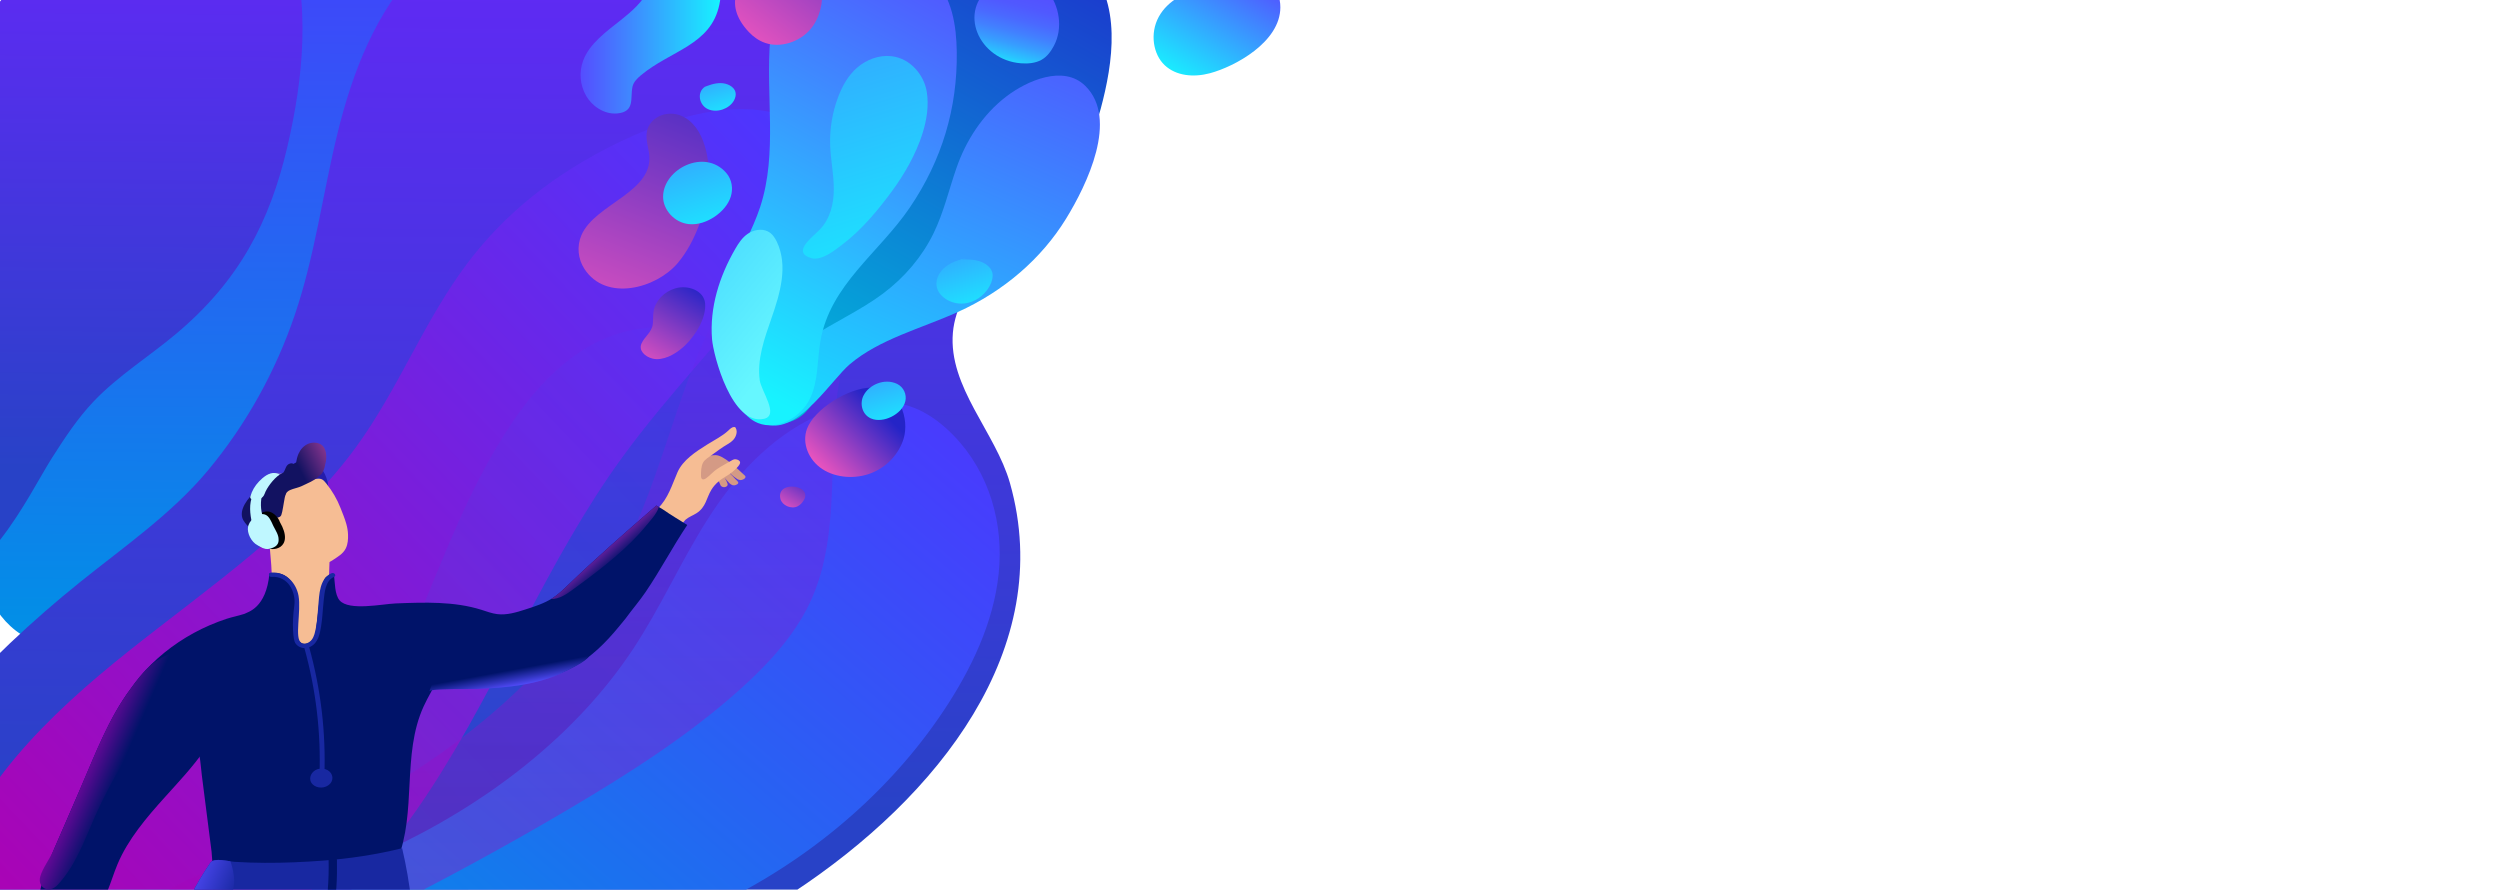<?xml version="1.0" encoding="UTF-8" standalone="no"?>
<!-- Generator: Adobe Illustrator 27.5.0, SVG Export Plug-In . SVG Version: 6.00 Build 0)  -->

<svg
   version="1.1"
   x="0px"
   y="0px"
   viewBox="0 0 1200 427"
   xml:space="preserve"
   id="svg395"
   sodipodi:docname="no-worries.svg"
   inkscape:version="1.1.2 (0a00cf5339, 2022-02-04)"
   width="1200"
   height="427"
   xmlns:inkscape="http://www.inkscape.org/namespaces/inkscape"
   xmlns:sodipodi="http://sodipodi.sourceforge.net/DTD/sodipodi-0.dtd"
   xmlns:xlink="http://www.w3.org/1999/xlink"
   xmlns="http://www.w3.org/2000/svg"
   xmlns:svg="http://www.w3.org/2000/svg"><defs
   id="defs399">
	
	
</defs><sodipodi:namedview
   id="namedview397"
   pagecolor="#ffffff"
   bordercolor="#666666"
   borderopacity="1.0"
   inkscape:pageshadow="2"
   inkscape:pageopacity="0.0"
   inkscape:pagecheckerboard="0"
   showgrid="false"
   inkscape:zoom="0.78906277"
   inkscape:cx="367.52463"
   inkscape:cy="347.24741"
   inkscape:window-width="1920"
   inkscape:window-height="1008"
   inkscape:window-x="0"
   inkscape:window-y="0"
   inkscape:window-maximized="1"
   inkscape:current-layer="g312"
   viewbox-width="1200" />

<g
   id="g312"
   transform="matrix(-1,0,0,0.88,1202.892,-12.584)">
		<defs
   id="defs6">
			<rect
   id="SVGID_1_"
   width="750"
   height="500"
   x="0"
   y="0" />
		</defs>
		
		
			<linearGradient
   id="SVGID_00000010294863955397978860000015332659117126227856_"
   gradientUnits="userSpaceOnUse"
   x1="92.9"
   y1="-112.564"
   x2="89.024"
   y2="340.86"
   gradientTransform="matrix(-1,0,0,1,1175.219,29.161)">
			<stop
   offset="0"
   style="stop-color:#4D36FF"
   id="stop11" />
			<stop
   offset="0.996"
   style="stop-color:#0091E6"
   id="stop13" />
		</linearGradient>
		
			<path
   style="fill:url(#SVGID_00000010294863955397978860000015332659117126227856_)"
   d="m 1004.703,63.153 c 8.506,29.344 12.982,59.692 18.916,89.671 6.553,33.106 15.264,66.372 31.01,96.417 16.239,30.984 41.946,57.402 65.314,83.12 10.26,11.291 21.432,22.201 35.171,28.835 7.665,3.702 16.311,6.006 24.707,4.599 19.076,-3.196 30.142,-23.892 32.944,-43.029 4.913,-33.561 -6.418,-67.041 -13.794,-100.147 -9.908,-44.472 -12.91,-90.755 -29.039,-133.366 -21.893,-57.837 -67.607,-105.397 -122.605,-133.674 -16.749,-8.611 -35.111,-15.675 -53.9,-14.39 -12.353,0.845 -24.911,6.01 -33.571,14.997 -15.327,15.907 5.759,28.305 15.044,41.569 13.372,19.102 22.524,40.903 29.148,63.171 0.221,0.742 0.439,1.484 0.655,2.227 z"
   clip-path="none"
   id="path16" />
			
		
		
			<linearGradient
   id="SVGID_00000070840924981523833580000015495217856018314390_"
   gradientUnits="userSpaceOnUse"
   x1="13.171"
   y1="-105.599"
   x2="9.623"
   y2="309.554"
   gradientTransform="matrix(-1,0,0,1,1175.219,29.161)">
			<stop
   offset="0"
   style="stop-color:#6D24FF"
   id="stop18" />
			<stop
   offset="0.835"
   style="stop-color:#2842C7"
   id="stop20" />
			<stop
   offset="1"
   style="stop-color:#2842C7"
   id="stop22" />
		</linearGradient>
		
			<path
   style="fill:url(#SVGID_00000070840924981523833580000015495217856018314390_)"
   d="m 1057.79,37.194 c 0.56,19.234 3.329,38.456 7.205,57.331 8.393,40.879 23.217,73.086 53.338,101.831 13.039,12.444 27.966,22.99 39.536,36.812 7.831,9.356 13.944,20.004 19.926,30.638 11.452,20.36 33.675,76.052 65.479,71.185 15.556,-2.382 24.015,-28.006 25.878,-40.729 4.914,-33.561 -6.418,-67.04 -13.794,-100.147 -9.908,-44.472 -12.91,-90.755 -29.039,-133.366 -9.671,-25.549 -24.082,-49.196 -41.8,-69.954 -25.722,-30.134 -66.59,-64.878 -105.553,-31.419 -13.117,11.264 -18.01,29.357 -19.954,46.538 -1.177,10.393 -1.525,20.838 -1.222,31.28 z"
   clip-path="none"
   id="path25" />
		
			<linearGradient
   id="SVGID_00000028311988579445966540000017225970341441154229_"
   gradientUnits="userSpaceOnUse"
   x1="202.719"
   y1="-141.276"
   x2="196.897"
   y2="539.92"
   gradientTransform="matrix(-1,0,0,1,1175.219,29.161)">
			<stop
   offset="0"
   style="stop-color:#6D24FF"
   id="stop27" />
			<stop
   offset="0.835"
   style="stop-color:#2842C7"
   id="stop29" />
			<stop
   offset="1"
   style="stop-color:#2842C7"
   id="stop31" />
		</linearGradient>
		
			<path
   style="fill:url(#SVGID_00000028311988579445966540000017225970341441154229_)"
   d="m 1142.731,560.179 c 25.029,0.977 51.36,3.414 76.348,1.922 20.718,-1.237 29.258,-17.844 30.799,-36.867 3.15,-38.894 3.849,-90.96 -21.214,-123.84 -18.952,-24.863 -41.118,-48.49 -64.183,-69.568 -21.375,-19.533 -44.119,-37.375 -61.372,-60.898 -18.695,-25.49 -32.619,-54.484 -41.678,-84.742 -9.698,-32.392 -13.431,-66.23 -20.563,-99.281 -7.132,-33.052 -18.186,-66.279 -40.069,-92.055 -18.837,-22.188 -44.59,-37.491 -71.304,-49.044 -32.166,-13.911 -67.082,-23.023 -102.057,-20.803 -34.975,2.22 -70.045,16.749 -92.43,43.713 -25.1,30.235 -39.504,74.05 -33.398,113.149 4.193,26.853 16.276,51.785 29.273,75.656 6.579,12.084 13.591,24.525 14.62,38.246 2.227,29.696 -20.509,54.312 -27.416,82.127 -22.414,90.253 34.809,171.276 103.751,222.947 18.767,14.065 39.006,26.89 61.344,34.449 22.938,7.761 48.136,8.545 72.029,11.366 62.261,7.349 124.889,11.079 187.52,13.523 z"
   clip-path="none"
   id="path34" />
		
			<linearGradient
   id="SVGID_00000023282041338125109870000003519134809145235886_"
   gradientUnits="userSpaceOnUse"
   x1="395.407"
   y1="106.88"
   x2="-64.433"
   y2="492.589"
   gradientTransform="matrix(-1,0,0,1,1175.219,29.161)">
			<stop
   offset="0"
   style="stop-color:#4D36FF"
   id="stop36" />
			<stop
   offset="0.996"
   style="stop-color:#B000B0"
   id="stop38" />
		</linearGradient>
		
			<path
   style="fill:url(#SVGID_00000023282041338125109870000003519134809145235886_)"
   d="m 978.12,157.252 c 21.172,31.72 33.264,68.736 53.837,100.848 28.13,43.909 70.474,76.335 109.146,111.318 38.672,34.983 75.769,75.865 87.5,126.675 4.333,18.768 4.585,39.883 -6.324,55.758 -15.641,22.761 -48.204,26.526 -75.24,20.889 -66.488,-13.864 -116.966,-68.902 -150.742,-127.826 -33.776,-58.924 -55.688,-124.296 -92.309,-181.496 -21.884,-34.181 -48.717,-64.949 -71.148,-98.774 -14.32,-21.595 -42.454,-77.593 -1.398,-88.836 32.954,-9.024 76.245,14.583 101.498,33.604 17.599,13.256 32.948,29.513 45.18,47.84 z"
   clip-path="none"
   id="path41" />
		
			<linearGradient
   id="SVGID_00000173867231411651078230000011767005198008446137_"
   gradientUnits="userSpaceOnUse"
   x1="355.054"
   y1="216.806"
   x2="10.668"
   y2="505.673"
   gradientTransform="matrix(-1,0,0,1,1175.219,29.161)">
			<stop
   offset="0"
   style="stop-color:#4D36FF"
   id="stop43" />
			<stop
   offset="0.996"
   style="stop-color:#0087B0"
   id="stop45" />
		</linearGradient>
		
			<path
   style="opacity:0.15;fill:url(#SVGID_00000173867231411651078230000011767005198008446137_)"
   d="m 1034.036,423.408 c -32.603,-56.899 -44.162,-124.106 -77.974,-180.296 -14.561,-24.198 -36.201,-47.692 -64.343,-50.051 -30.92,-2.592 -59.112,23 -67.85,52.772 -8.738,29.772 -1.783,62.024 9.835,90.795 23.878,59.132 67.141,109.461 119.142,146.376 47.958,34.044 103.094,57.013 159.953,71.341 9.634,2.428 28.984,10.081 38.22,3.377 7.086,-5.143 4.802,-15.479 0.315,-21.604 -6.607,-9.017 -20.486,-13.633 -29.689,-19.708 -11.148,-7.36 -21.764,-15.525 -31.744,-24.405 -22.125,-19.685 -41.137,-42.894 -55.865,-68.597 z"
   clip-path="none"
   id="path48" />
		
			<linearGradient
   id="SVGID_00000101078690004331963090000006809539070727079320_"
   gradientUnits="userSpaceOnUse"
   x1="467.629"
   y1="219.45"
   x2="129.317"
   y2="569.039"
   gradientTransform="matrix(-1,0,0,1,1175.219,29.161)">
			<stop
   offset="0"
   style="stop-color:#4D36FF"
   id="stop50" />
			<stop
   offset="0.996"
   style="stop-color:#0091E6"
   id="stop52" />
		</linearGradient>
		
			<path
   style="fill:url(#SVGID_00000101078690004331963090000006809539070727079320_)"
   d="m 1055.673,501.42 c -10.891,-9.797 -24.491,-15.919 -37.469,-22.715 -48.739,-25.524 -91.819,-63.173 -119.408,-110.774 -13.144,-22.678 -22.657,-47.29 -35.44,-70.173 -12.783,-22.883 -29.582,-44.61 -52.82,-56.736 -14.385,-7.507 -32.07,-10.873 -46.815,-4.097 -5.766,2.649 -10.791,6.71 -15.215,11.259 -18.707,19.241 -26.708,47.236 -25.329,74.037 1.379,26.801 11.361,52.545 24.561,75.91 24.969,44.197 62.003,81.5 106.018,106.787 22.345,12.837 46.334,22.583 70.644,31.133 35.246,12.395 76.832,28.825 114.453,30.905 13.328,0.737 25.655,-7.837 31.229,-20.07 7.36,-16.151 -2.307,-34.58 -14.409,-45.466 z"
   clip-path="none"
   id="path55" />
		
			<linearGradient
   id="SVGID_00000015319432393976490740000014948355475330342326_"
   gradientUnits="userSpaceOnUse"
   x1="222.339"
   y1="65.598"
   x2="218.44"
   y2="521.767"
   gradientTransform="matrix(-1,0,0,1,1175.219,29.161)">
			<stop
   offset="0"
   style="stop-color:#4D36FF"
   id="stop57" />
			<stop
   offset="0.996"
   style="stop-color:#B000B0"
   id="stop59" />
		</linearGradient>
		
			<path
   style="opacity:0.36;fill:url(#SVGID_00000015319432393976490740000014948355475330342326_)"
   d="m 802.185,241.821 c 2.221,34.505 -1.165,70.558 12.441,102.345 7.439,17.381 19.576,32.357 32.791,45.878 24.642,25.211 53.364,46.052 82.641,65.691 30.24,20.285 61.244,39.432 92.922,57.388 28.062,15.906 57.764,31.204 89.954,33.273 11.492,0.739 25.904,-2.456 28.616,-13.647 1.014,-4.184 0.022,-8.621 -1.658,-12.584 -8.107,-19.119 -29.706,-27.866 -48.832,-35.956 -80.518,-34.06 -154.256,-92.379 -188.924,-172.637 -20.246,-46.871 -26.66,-99.531 -52.533,-143.546 -11.59,-19.717 -45.855,-60.342 -73.427,-44.374 -22.249,12.885 6.622,49.7 13.223,63.577 8.066,16.957 11.586,35.962 12.786,54.592 z"
   clip-path="none"
   id="path62" />
		<g
   clip-path="none"
   id="g150"
   transform="matrix(-1,0,0,1,1175.219,29.161)">
			<g
   id="g68">
				<path
   style="fill:#d49a85"
   d="m 310.365,234.253 c -1.317,0.442 -3.631,1.929 -4.529,2.085 -5.236,0.91 -5.571,4.996 -4.148,9.671 0.469,1.542 1.341,3.016 2.686,3.904 1.345,0.888 3.209,1.08 4.566,0.21 1.169,-0.749 1.776,-2.099 2.614,-3.206 2.679,-3.539 5.613,-0.455 6.539,2.663 0.635,2.14 4.063,1.446 3.421,-0.717 -0.339,-1.142 -0.804,-2.145 -1.367,-3.045 1.462,1.541 2.948,4.916 5.343,3.868 2.357,-1.032 0.74,-2.045 -0.287,-3.351 -0.841,-1.068 -1.725,-2.096 -2.672,-3.075 -1.653,-1.709 -3.603,-3.884 -2.385,-2.775 1.632,1.486 2.902,3.328 4.584,4.774 0.773,0.664 1.85,1.656 2.927,1.751 0.913,0.08 2.783,-0.853 2.467,-2.026 -0.033,-0.122 -0.1,-0.228 -0.181,-0.327 -0.052,-0.064 -0.109,-0.124 -0.165,-0.183 -3.558,-3.731 -10.195,-11.177 -14.074,-11.089 -1.495,0.034 -3.821,0.358 -5.339,0.868 z"
   id="path64" />
				<path
   style="fill:#f6bd94"
   d="m 325.91,235.748 c -0.435,-0.119 -0.879,-0.141 -1.227,-0.042 -0.495,0.14 -0.93,0.432 -1.355,0.72 -2.233,1.51 -4.645,2.907 -6.783,4.524 -1.934,1.462 -3.378,3.511 -5.263,5.04 -1.441,1.169 -2.441,0.739 -2.474,-1.151 -0.039,-2.261 0.011,-5.384 1.036,-7.457 0.833,-1.684 2.981,-3.076 4.414,-4.276 2.367,-1.981 4.741,-3.967 7.315,-5.67 2.033,-1.345 3.453,-2.735 4.12,-5.15 0.346,-1.251 0.353,-2.647 -0.259,-3.792 -0.074,-0.139 -0.163,-0.28 -0.301,-0.357 -0.111,-0.062 -0.241,-0.076 -0.368,-0.076 -1.176,0.001 -2.025,1.062 -2.831,1.918 -2.796,2.968 -6.644,5.158 -9.958,7.505 -5.691,4.032 -11.891,8.593 -14.466,15.298 -2.581,6.721 -4.424,14.135 -9.349,19.625 -1.367,1.524 -2.994,2.789 -4.503,4.172 -1.458,1.336 -3.543,3.056 -4.442,4.846 -0.928,1.848 -0.227,2.074 1.497,3.236 3.463,2.334 7.452,3.917 11.297,5.492 2.75,1.127 7.678,-9.833 9.368,-11.529 1.507,-1.512 3.575,-2.308 5.298,-3.567 4.574,-3.343 4.676,-8.221 7.118,-12.769 1.747,-3.253 4.207,-5.511 7.276,-7.523 1.936,-1.269 3.827,-2.99 5.242,-4.816 0.546,-0.704 1.441,-1.831 1.23,-2.806 -0.147,-0.683 -0.876,-1.187 -1.632,-1.395 z"
   id="path66" />
			</g>
			<path
   id="XMLID_206_"
   style="fill:#6b5ccc"
   d="m 107.752,243.213 c -8.291,-0.99 -8.872,3.055 -11.66,6.987 -0.795,1.12 0.93,2.367 1.865,1.439 3.048,-3.024 7.037,-4.501 11.232,-5.072 1.394,-0.191 -0.67,-3.263 -1.437,-3.354 z" />
			<path
   id="XMLID_163_"
   style="fill:#241dab"
   d="m 124.396,242.268 c 0.05,0.884 0.089,1.768 0.131,2.652 -0.36,-0.118 -0.773,-0.065 -1.183,0.269 -0.617,0.504 -1.23,0.863 -1.903,1.088 -0.682,0.017 -1.371,0.127 -2.052,0.35 -1.639,0.536 -1.26,3.058 0.501,3.011 0.694,-0.019 1.367,-0.111 2.014,-0.279 1.209,0.072 2.333,0.671 3.068,1.75 0.844,1.24 4.898,0.569 4.854,-0.999 -0.077,-2.692 -1.345,-6.276 -2.351,-7.936 -1.026,-1.692 -3.19,-1.89 -3.079,0.094 z" />
			<path
   id="XMLID_126_"
   style="fill:#f6cca0"
   d="m 107.307,290.294 2.995,-1.726 c -1.706,-2.414 -1.985,-5.517 -2.358,-8.45 -0.015,-0.122 -0.032,-0.246 -0.049,-0.368 -0.731,-0.213 -1.411,-0.364 -1.971,-0.421 0.807,3.275 1.445,7.588 1.383,10.965 z" />
			<path
   id="XMLID_10_"
   style="fill:#f6bd94"
   d="m 130.462,304.686 c -0.428,-3.41 -0.087,-7.034 -0.056,-10.467 0.026,-2.983 0.212,-6.34 2.435,-8.33 0.762,-0.682 1.782,-1.242 2.009,-2.24 0.549,-2.412 -1.695,-3.192 -3.56,-3.192 -2.151,0 -4.42,-0.182 -6.499,-0.762 -1.69,-0.471 -2.185,-0.681 -3.708,0.446 -1.433,1.06 -4.324,4.764 -6.335,2.978 -1.398,-1.242 -4.425,-2.664 -6.852,-3.37 0.017,0.123 0.033,0.246 0.049,0.368 0.373,2.933 -1.213,2.485 -2.02,-0.79 0.561,0.058 1.24,0.208 1.971,0.421 -0.136,-0.04 -1.004,-4.466 -1.234,-4.979 -0.546,-1.219 -1.879,-3.773 -3.557,-3.275 -2.896,0.86 -1.44,9.849 -1.3,12.052 0.566,8.911 1.973,18.087 -0.483,26.848 -2.255,8.041 -3.74,14.536 -1.523,22.916 1.484,5.608 5.026,11.5 10.752,12.433 2.675,0.436 5.394,-0.304 7.963,-1.17 2.423,-0.817 4.84,-1.771 6.889,-3.301 4.135,-3.088 6.327,-8.239 6.947,-13.362 0.857,-7.086 -0.402,-15.042 -1.702,-22.031 -0.074,-0.393 -0.135,-0.791 -0.186,-1.193 z" />
			<path
   id="XMLID_119_"
   style="fill:#f6bd94"
   d="m 138.52,270.774 c -0.703,-2.844 -1.73,-5.6 -2.7,-8.439 -1.65,-4.829 -3.988,-9.425 -6.95,-13.582 -1.376,-1.932 -2.088,-2.73 -4.492,-2.474 -1.869,0.199 -3.71,0.876 -5.443,1.57 -3.15,1.262 -6.355,2.828 -9.126,4.806 -3.901,2.786 -2.977,5.07 -5.031,9.401 -3.464,7.306 -1.092,16.255 3.594,22.844 3.517,4.946 9.664,7.332 15.564,7.648 2.799,0.15 5.6,0.049 7.876,-1.706 2.509,-1.936 5.198,-3.544 6.506,-6.617 0.988,-2.32 1.13,-4.908 1.065,-7.429 -0.053,-2.085 -0.382,-4.074 -0.863,-6.022 z" />
			
			
			<g
   id="XMLID_96_">
				<path
   id="XMLID_108_"
   style="fill:#241dab"
   d="m 96.45,255.475 c 0.237,-1.085 -0.825,-1.735 -1.646,-1.361 -0.518,-0.459 -1.359,-0.526 -1.744,0.267 -1.005,2.07 -1.623,4.279 -1.858,6.516 -1.436,4.839 -0.922,10.031 3.676,13.374 0.581,0.422 1.296,0.082 1.622,-0.463 1.045,1.076 2.692,-0.588 1.658,-1.698 -4.234,-4.547 -2.901,-11.171 -1.708,-16.635 z" />
				
					<linearGradient
   id="SVGID_00000098929932478672342830000008730178020540256161_"
   gradientUnits="userSpaceOnUse"
   x1="150.926"
   y1="237.86"
   x2="82.633"
   y2="268.418">
					<stop
   offset="0"
   style="stop-color:#FF59BD"
   id="stop78" />
					<stop
   offset="0.442"
   style="stop-color:#121261"
   id="stop80" />
					<stop
   offset="1"
   style="stop-color:#121261"
   id="stop82" />
				</linearGradient>
				<path
   style="fill:url(#SVGID_00000098929932478672342830000008730178020540256161_)"
   d="m 128.758,232.084 c -0.227,-1.377 -0.663,-2.77 -1.592,-3.812 -1.645,-1.844 -4.589,-2.144 -6.831,-1.103 -2.242,1.04 -3.822,3.18 -4.716,5.484 -0.016,0.04 -0.031,0.081 -0.046,0.121 -0.558,1.476 -0.864,3.026 -1.093,4.592 -0.262,0.136 -0.514,0.281 -0.743,0.446 -0.152,0.11 -0.302,0.235 -0.453,0.358 -0.446,-0.264 -0.987,-0.39 -1.487,-0.269 -2.384,0.572 -2.291,3.273 -3.425,4.956 -1.441,1.09 -3.27,1.981 -5.339,3.031 -1.112,0.469 -2.2,0.975 -3.147,1.678 0,0 -10e-4,0.001 -10e-4,0.001 -0.353,0.262 -0.713,0.565 -1.074,0.889 -0.227,0.2 -0.445,0.406 -0.659,0.616 -2.764,2.691 -5.394,6.493 -5.475,6.597 -5.062,6.516 -5.131,11.244 -2.878,14.39 3.596,5.022 4.308,6.596 9.283,10.246 0.536,0.393 1.072,0.842 1.601,1.269 0.491,0.431 1.014,0.825 1.542,1.112 1.239,0.729 2.396,0.844 3.37,-0.835 0,-10e-4 0.001,-10e-4 0.002,-0.002 0.307,-0.53 0.628,-0.96 0.902,-1.337 0.822,-1.131 1.222,-1.791 -0.44,-3.276 -1.109,-0.991 -0.597,-0.975 -1.759,-1.904 -0.436,-0.348 -0.849,-0.755 -1.189,-1.206 -0.436,-0.576 -0.748,-1.225 -0.847,-1.914 -0.03,-0.21 -0.046,-0.422 -0.033,-0.638 0.004,-0.058 -0.034,-0.113 -0.101,-0.166 -0.472,-0.369 -2.417,-0.614 -2.073,-0.833 0.128,-0.082 0.605,-0.707 1.088,-1.319 0.362,-0.46 0.726,-0.913 0.948,-1.125 0.074,-0.071 0.132,-0.115 0.169,-0.124 1.839,-0.428 4.487,-0.116 5.089,-1.906 0.315,-0.938 0.608,-2.651 0.882,-4.456 0.091,-0.601 0.18,-1.213 0.267,-1.809 0.174,-1.192 0.34,-2.324 0.499,-3.193 0.159,-0.869 0.311,-1.474 0.458,-1.613 0.103,-0.602 0.336,-1.088 0.667,-1.492 0.221,-0.269 0.485,-0.502 0.784,-0.709 0.224,-0.155 0.473,-0.292 0.733,-0.422 0.367,-0.184 0.764,-0.349 1.183,-0.502 0.141,-0.052 0.284,-0.103 0.429,-0.154 0.235,-0.081 0.475,-0.162 0.718,-0.243 0.245,-0.081 0.492,-0.163 0.742,-0.247 0.712,-0.24 1.434,-0.499 2.125,-0.826 0.208,-0.098 0.412,-0.203 0.613,-0.315 0,0 0,0 0,0 2.619,-1.458 5.703,-2.758 7.728,-5.006 0.534,-0.479 1.057,-0.984 1.559,-1.551 0.969,-1.613 1.464,-3.281 1.647,-4.941 0.561,-2.105 0.743,-4.294 0.373,-6.538 z"
   id="path85" />
			</g>
			<path
   id="XMLID_94_"
   style="fill:#010101"
   d="m 98.813,264.457 c -2.465,0.982 -5.248,2.848 -6.038,5.229 -0.619,1.867 4.319,3.401 4.933,1.552 0.479,-1.443 1.062,-3.35 2.574,-4.033 -0.01,0.291 0.05,0.589 0.198,0.859 1.924,3.521 3.363,7.205 4.383,11.068 0.1,0.38 0.297,0.645 0.542,0.817 -0.01,0.105 -0.021,0.209 -0.037,0.314 -1.038,1.031 -3.082,0.69 -4.469,0.453 -1.161,-0.199 -2.582,1.175 -1.626,2.307 3.219,3.815 14.887,1.491 7.348,-13.24 -0.396,-1.71 -3.465,-7.056 -7.808,-5.326 z" />
			<path
   id="XMLID_101_"
   style="fill:#bff7ff"
   d="m 103.627,272.238 c -0.142,-0.342 -0.285,-0.683 -0.429,-1.024 -0.313,-0.793 -0.641,-1.659 -1.061,-2.448 -0.672,-1.444 -1.598,-2.821 -3.284,-3.152 -2.039,-0.4 -3.712,0.721 -4.874,2.32 -1.694,1.487 -2.067,4.594 -1.793,6.774 0.488,3.884 2.731,7.21 6.026,9.269 0.208,0.13 0.412,0.202 0.608,0.227 1.293,0.634 2.605,0.507 4.041,-0.108 1.126,-0.482 2.166,-1.078 2.735,-2.247 0.38,-0.78 0.496,-1.583 0.454,-2.386 0.07,-2.49 -1.441,-5.039 -2.423,-7.225 z" />
			<path
   id="XMLID_176_"
   style="fill:#bff7ff"
   d="m 96.317,249.538 c -1.318,2.348 -2.565,4.767 -3.252,7.372 -1.342,5.092 -0.451,10.484 0.646,15.634 0.67,-0.918 1.391,-1.723 2.469,-2.066 0.403,-0.128 0.873,-0.173 1.308,-0.282 0.478,-0.12 0.914,-0.317 1.174,-0.788 0.341,-0.618 0.119,-1.379 -0.082,-2.056 -1.269,-4.269 -1.336,-8.876 -0.265,-13.194 0.491,-1.979 1.169,-4.042 2.315,-5.725 0.806,-1.183 3.709,-3.067 4.23,-4.515 -2.001,0.899 -3.853,2.174 -5.778,3.237 -0.463,0.553 -2.412,1.753 -2.765,2.383 z" />
			<g
   id="XMLID_128_">
				<path
   style="fill:#001369"
   d="m 290.541,263.028 c -1.052,-0.714 -2.104,-1.429 -3.156,-2.143 -14.4,14.126 -28.695,28.376 -42.352,43.289 -2.362,2.58 -4.729,5.195 -7.555,7.256 -3.84,2.801 -8.37,4.468 -12.835,6.1 -4.384,1.603 -8.989,3.232 -13.613,2.588 -2.643,-0.368 -5.12,-1.462 -7.633,-2.36 -13.06,-4.666 -27.326,-4.099 -41.18,-3.474 -6.299,0.284 -22.352,4.225 -26.865,-1.647 -2.413,-3.139 -2.258,-10.028 -2.705,-13.859 0,0 0,0 -0.655,0.077 -3.768,0.445 -3.741,1.433 -4.712,5.101 -1.767,6.673 -2.393,17.204 -3.186,24.062 -0.228,1.973 -0.437,4.02 -1.441,5.734 -1.004,1.714 -3.058,2.993 -4.963,2.432 -1.529,-0.45 -2.552,-1.958 -2.907,-3.512 -0.354,-1.554 -0.164,-3.173 -0.013,-4.76 0.468,-4.914 0.542,-9.866 0.222,-14.792 -0.548,-8.422 -3.985,-17.068 -13.327,-15.2 -1.576,19.137 -10.45,20.995 -11.979,22.035 -2.975,1.092 -6.178,1.807 -8.5,2.677 -5.52,2.067 -10.839,4.667 -15.851,7.77 -10.038,6.214 -18.828,14.341 -25.857,23.821 -1.527,2.059 -2.96,4.183 -4.298,6.363 -10.883,16.578 -17.358,36.669 -24.427,55.055 -4.005,10.418 -7.909,20.874 -11.951,31.278 -4.33,11.144 -6.889,21.286 -9.139,33.117 -0.79,4.155 -1.583,8.405 -0.967,12.589 0.617,4.184 2.917,8.366 6.777,10.097 4.7,2.108 11.954,-0.755 14.612,-5.067 5.178,-8.402 10.303,-16.922 13.708,-26.185 1.825,-4.964 3.141,-10.104 4.985,-15.061 5.056,-13.593 13.909,-25.398 22.929,-36.755 6.524,-8.215 13.24,-16.343 18.737,-25.304 4.035,-6.578 7.982,-16.476 14.137,-21.295 6.195,-4.85 12.718,-11.188 21.12,-11.059 6.345,0.098 9.464,6.918 15.149,9.519 3.76,1.72 7.953,2.242 12.083,2.432 2.616,0.12 5.24,0.116 7.851,-0.084 15.122,-1.158 26.829,-10.746 40.988,-14.985 7.021,-2.102 14.471,-2.135 21.8,-2.151 5.442,-0.012 10.885,-0.024 16.327,-0.036 22.763,-0.051 36.727,-12.036 49.552,-29.806 1.038,-1.439 2.077,-2.877 3.115,-4.316 3.116,-4.873 6.634,-9.485 9.607,-14.449 7.282,-12.157 12.98,-24.694 20.041,-36.627 -4.994,-3.621 -6.819,-4.659 -11.673,-8.465 z"
   id="path91" />
			</g>
			<g
   id="XMLID_8_">
				<path
   style="fill:#001369"
   d="m 64.33,376.014 c -0.822,5.565 0.236,10.824 2.262,15.98 2.004,5.101 2.022,10.767 2.631,16.188 1.554,13.839 3.108,27.678 4.662,41.517 0.319,2.841 -0.06,6.809 1.825,9.16 1.478,1.843 3.99,2.422 6.306,2.887 5.832,1.17 11.698,2.345 17.644,2.518 4.488,0.13 8.973,-0.312 13.428,-0.874 8.614,-1.086 17.171,-2.621 25.625,-4.596 7.928,-1.852 15.837,-5.833 24.216,-4.105 9.635,-26.834 2.127,-57.718 12.721,-84.187 2.122,-5.3 4.932,-10.304 7.047,-15.608 0.826,-2.07 1.531,-4.468 0.525,-6.457 -1.003,-1.983 -3.346,-2.839 -5.503,-3.372 -6.525,-1.612 -18.015,-3.518 -23.773,0.829 -5.624,4.246 -10.878,5.38 -17.972,5.007 -9.49,-0.499 -18.38,-4.008 -27.304,-6.951 -3.944,-1.301 -8.33,-2.319 -12.137,-3.901 -2.898,-1.204 -4.34,-2.449 -6.991,0.582 -5.416,6.193 -12.26,11.388 -17.379,18.032 -3.911,5.074 -6.904,11.067 -7.833,17.351 z"
   id="path94" />
				<path
   style="fill:#1828a1"
   d="m 127.343,454.575 c -9.304,0.79 -18.643,1.261 -27.983,1.204 -4.797,-0.029 -9.594,-0.196 -14.379,-0.545 -2.874,-0.21 -9.889,-2.475 -11.643,0.429 -7.208,11.937 -12.918,24.773 -16.991,38.108 -2.068,6.77 -3.714,13.669 -4.919,20.645 -0.67,3.875 -3.683,13.052 2.124,14.703 1.306,-3.093 9.64,-0.713 12.629,-0.64 9.31,0.228 18.624,0.272 27.935,0.132 11.309,-0.17 22.613,-0.623 33.9,-1.336 6.364,-0.402 22.385,0.857 26.854,-5.211 3.606,-4.897 12.358,-2.357 15.369,-9.333 0.819,-1.898 0.871,-4.026 0.888,-6.092 0.162,-19.744 -1.784,-39.503 -5.775,-58.839 -12.388,3.489 -25.143,5.683 -38.009,6.775 z"
   id="path96" />
				<path
   id="XMLID_124_"
   style="fill:#001369"
   d="m 151.137,324.711 c -0.072,0.411 -0.116,0.825 -0.149,1.24 z" />
			</g>
			<path
   id="XMLID_79_"
   style="fill:#bff7ff"
   d="m 104.382,243.158 c -3.02,-0.383 -5.89,2.429 -7.686,4.549 -2.049,2.421 -3.482,5.257 -4.232,8.337 -0.198,0.814 0.372,1.419 1.145,1.503 2.678,0.293 4.889,-0.309 5.74,-3.075 1.015,-3.298 4.291,-8.216 7.078,-10.352 0.367,-0.281 -1.172,-0.851 -2.045,-0.962 z" />
			<g
   id="XMLID_1_">
				
					<linearGradient
   id="SVGID_00000093875973791507552860000005575598309110683578_"
   gradientUnits="userSpaceOnUse"
   x1="218.552"
   y1="360.047"
   x2="216.6"
   y2="350.722">
					<stop
   offset="0"
   style="stop-color:#554DFF"
   id="stop101" />
					<stop
   offset="0.996"
   style="stop-color:#001369"
   id="stop103" />
				</linearGradient>
				<path
   style="fill:url(#SVGID_00000093875973791507552860000005575598309110683578_)"
   d="m 244.798,350.762 c 3.047,-1.698 10.798,-6.041 10.556,-8.848 -0.087,-1.013 -1.066,-1.762 -2.066,-1.941 -1.001,-0.179 -2.021,0.077 -3.01,0.315 -16.605,4 -33.955,3.275 -50.889,5.507 -3.844,0.507 -7.722,1.183 -11.233,2.824 -6.037,2.822 -8.01,7.631 -9.75,13.644 0.28,-0.965 6.381,-1.074 7.108,-1.114 3.056,-0.168 6.118,-0.172 9.177,-0.147 0.888,-0.022 1.777,-0.044 2.665,-0.068 1.291,0.012 2.584,0.005 3.878,-0.017 14.802,-0.628 29.704,-2.257 42.786,-9.72 0.2,-0.114 0.464,-0.26 0.778,-0.435 z"
   id="path106" />
				
					<linearGradient
   id="XMLID_00000083065476498005772760000008751415903848682939_"
   gradientUnits="userSpaceOnUse"
   x1="5.508"
   y1="397.833"
   x2="29.363"
   y2="406.942">
					<stop
   offset="1.300000e-07"
   style="stop-color:#AB00B7"
   id="stop108" />
					<stop
   offset="0.996"
   style="stop-color:#001369"
   id="stop110" />
				</linearGradient>
				<path
   id="XMLID_158_"
   style="fill:url(#XMLID_00000083065476498005772760000008751415903848682939_)"
   d="m 19.45,392.477 c -3.358,8.527 -6.408,17.161 -9.585,25.448 -4.028,10.506 -7.958,21.051 -12.064,31.527 -1.71,4.364 -5.138,9.439 -6.173,13.858 -1.393,5.947 4.162,9.699 8.449,4.408 8.72,-10.76 12.831,-24.398 17.86,-37.302 7.396,-18.979 17.125,-36.99 28.06,-54.176 6.315,-9.925 13.308,-20.486 12.858,-32.242 -0.032,-0.84 -0.137,-1.756 -0.731,-2.35 -0.957,-0.956 -2.567,-0.564 -3.814,-0.038 -9.518,4.009 -13.768,10.792 -19.131,18.96 -6.416,9.776 -11.335,20.75 -15.729,31.907 z" />
			</g>
			<path
   id="XMLID_90_"
   style="fill:#1828a1"
   d="m 131.465,297.798 c -5.847,2.805 -5.909,11.986 -6.334,17.473 -0.328,4.242 -0.483,8.514 -1.24,12.709 -0.364,2.017 -0.742,4.256 -1.87,6.007 -1.101,1.708 -3.503,3.039 -5.073,1.846 -0.015,-0.076 0.005,-0.19 -0.07,-0.236 -3.261,-2.015 0.07,-17.023 -1.261,-25.516 -1.031,-6.579 -5.733,-13.191 -13.091,-12.646 -1.5,0.111 -1.512,2.464 0,2.352 8.478,-0.628 11.89,8.857 11.077,15.559 -1.286,10.607 -0.502,18.801 0.397,20.447 1.011,1.85 2.68,2.798 4.432,2.849 5.577,22.805 8.008,46.263 7.233,69.729 -0.05,1.514 2.302,1.512 2.352,0 0.78,-23.608 -1.681,-47.239 -7.277,-70.185 0.227,-0.098 0.452,-0.205 0.671,-0.335 3.696,-2.174 4.461,-7.103 5.024,-10.964 0.688,-4.717 0.8,-9.486 1.272,-14.225 0.402,-4.035 0.701,-10.798 4.943,-12.833 1.366,-0.655 0.175,-2.683 -1.185,-2.031 z" />
			
			
			<path
   id="XMLID_105_"
   style="fill:#bff7ff"
   d="m 98.724,268.076 c -1.277,-0.75 -2.955,-0.852 -4.44,-0.032 -1.286,0.71 -2.062,1.764 -2.447,2.965 -0.224,0.49 -0.388,1.013 -0.47,1.559 -0.498,3.293 1.52,8.187 4.586,9.98 0.665,0.465 1.42,0.807 2.293,0.96 2.903,0.508 5.228,-1.539 5.436,-4.401 0.228,-3.126 -1.655,-7.37 -3.526,-9.815 -0.446,-0.584 -0.929,-0.975 -1.432,-1.216 z" />
			<g
   id="XMLID_58_">
				
					<linearGradient
   id="XMLID_00000030486817975968331120000001893274859920288686_"
   gradientUnits="userSpaceOnUse"
   x1="124.302"
   y1="262.439"
   x2="145.909"
   y2="247.006">
					<stop
   offset="0"
   style="stop-color:#554DFF"
   id="stop119" />
					<stop
   offset="0.996"
   style="stop-color:#17F3FF"
   id="stop121" />
				</linearGradient>
				
				
					<linearGradient
   id="XMLID_00000097495271456314317100000013624475868827130297_"
   gradientUnits="userSpaceOnUse"
   x1="122.493"
   y1="259.906"
   x2="144.1"
   y2="244.472">
					<stop
   offset="0"
   style="stop-color:#554DFF"
   id="stop125" />
					<stop
   offset="0.996"
   style="stop-color:#17F3FF"
   id="stop127" />
				</linearGradient>
				
			</g>
			
			<g
   id="g146">
				<defs
   id="defs134">
					<path
   id="XMLID_4_"
   d="m 83.533,376.626 c 1.068,-1.585 2.203,-3.122 3.442,-4.585 4.49,-5.302 11.493,-10.156 18.727,-10.045 6.345,0.098 9.464,6.918 15.15,9.519 3.76,1.72 7.953,2.243 12.083,2.433 2.616,0.12 5.24,0.116 7.851,-0.084 15.122,-1.158 26.829,-10.746 40.988,-14.985 7.021,-2.102 14.471,-2.135 21.8,-2.151 5.442,-0.012 10.885,-0.024 16.327,-0.036 22.763,-0.051 36.727,-12.036 49.552,-29.806 8.757,-12.134 17.514,-24.267 26.272,-36.4 2.11,-2.924 4.22,-5.848 6.33,-8.771 1.055,-1.462 2.108,-2.925 3.165,-4.386 1.367,-1.888 0.231,-2.902 -1.25,-4.588 -2.204,-2.51 -4.553,-3.684 -7.331,-5.57 -3.085,-2.095 -6.171,-4.19 -9.256,-6.285 -14.4,14.127 -28.695,28.376 -42.352,43.289 -2.362,2.58 -4.729,5.195 -7.555,7.256 -3.84,2.801 -8.37,4.468 -12.835,6.1 -4.384,1.603 -8.989,3.232 -13.612,2.588 -2.643,-0.368 -5.12,-1.462 -7.633,-2.36 -13.06,-4.666 -27.326,-4.099 -41.18,-3.474 -6.299,0.284 -22.353,4.225 -26.865,-1.647 -2.413,-3.139 -2.258,-10.028 -2.705,-13.859 0,0 0,0 -0.655,0.077 -3.768,0.445 -3.74,1.433 -4.712,5.101 -1.767,6.673 -2.393,17.204 -3.186,24.062 -0.228,1.973 -0.437,4.02 -1.441,5.734 -1.004,1.714 -3.058,2.993 -4.963,2.432 -1.529,-0.45 -2.552,-1.958 -2.907,-3.512 -0.354,-1.554 -0.164,-3.173 -0.013,-4.759 0.468,-4.914 0.542,-9.866 0.222,-14.792 -0.548,-8.422 -3.985,-17.069 -13.327,-15.201 -1.577,19.137 -10.45,20.995 -11.979,22.035 -2.976,1.092 -6.178,1.807 -8.5,2.677 -5.52,2.067 -10.839,4.667 -15.851,7.77 -10.038,6.214 -18.828,14.341 -25.857,23.821 -1.527,2.059 -2.96,4.183 -4.298,6.363 -10.883,16.578 -17.358,36.669 -24.427,55.054 -4.005,10.418 -7.909,20.874 -11.951,31.278 -4.329,11.144 -6.889,21.286 -9.139,33.117 -0.79,4.155 -1.583,8.405 -0.967,12.589 0.617,4.184 2.917,8.366 6.777,10.097 9.878,4.43 16.784,-9.453 19.777,-16.573 4.007,-9.533 8.014,-19.065 12.021,-28.598 1.609,-3.827 3.26,-7.724 5.973,-10.867 2.113,-2.448 4.783,-4.336 7.22,-6.461 5.693,-4.964 10.097,-11.209 14.392,-17.422 5.801,-8.391 11.892,-16.736 17.193,-25.454 4.142,-6.809 6.906,-13.929 11.485,-20.721 z" />
				</defs>
				<clipPath
   id="XMLID_00000079455463805461449980000013338914351559709100_">
					<use
   xlink:href="#XMLID_4_"
   style="overflow:visible"
   id="use136"
   x="0"
   y="0"
   width="100%"
   height="100%" />
				</clipPath>
				
					<linearGradient
   id="SVGID_00000011017996439743248530000012314161066781542025_"
   gradientUnits="userSpaceOnUse"
   x1="257.339"
   y1="279.255"
   x2="268.616"
   y2="290.532">
					<stop
   offset="1.300000e-07"
   style="stop-color:#C429CF"
   id="stop139" />
					<stop
   offset="0.996"
   style="stop-color:#001369"
   id="stop141" />
				</linearGradient>
				
					<path
   style="fill:url(#SVGID_00000011017996439743248530000012314161066781542025_)"
   d="m 250.1,304.378 c -1.213,1.011 -2.418,2.009 -3.61,2.992 -3.189,2.632 -7.15,5.353 -11.126,4.219 3.323,-5.951 8.359,-9.29 13.035,-13.926 4.886,-4.844 9.24,-10.206 13.596,-15.522 5.918,-7.222 11.833,-14.447 17.753,-21.667 1.378,-1.68 3.693,-6.801 6.38,-6.197 2.151,0.483 2.856,3.721 2.759,5.569 -0.229,4.378 -4.089,8.775 -6.525,12.186 -8.522,11.928 -20.769,22.766 -32.262,32.346 z"
   clip-path="url(#XMLID_00000079455463805461449980000013338914351559709100_)"
   id="path144" />
			</g>
			<path
   style="fill:#1828a1"
   d="m 130.519,406.003 c -1.04,-1.105 -2.628,-1.786 -4.623,-1.579 -2.959,0.307 -5.175,3.433 -4.591,6.335 0.674,3.354 4.628,4.896 7.551,3.386 3.626,-1.873 3.782,-5.89 1.663,-8.142 z"
   id="path148" />
		</g>
		<path
   style="fill:#001369"
   d="m 1041.155,483.368 c 0.044,-2.571 4.044,-2.579 4,0 -0.094,5.444 0.013,10.88 0.405,16.311 0.158,2.19 0.785,19.517 5.461,17.405 2.328,-1.051 4.364,2.395 2.019,3.454 -5.936,2.681 -9.2,-2.709 -10.061,-7.921 -1.59,-9.628 -1.992,-19.506 -1.824,-29.249 z"
   clip-path="none"
   id="path152" />
		
			<linearGradient
   id="SVGID_00000035488808300963467750000007036277310890286780_"
   gradientUnits="userSpaceOnUse"
   x1="501.294"
   y1="-49.089"
   x2="343.663"
   y2="200.189"
   gradientTransform="matrix(-1,0,0,1,1175.219,29.161)">
			<stop
   offset="0"
   style="stop-color:#1D31CC"
   id="stop154" />
			<stop
   offset="0.996"
   style="stop-color:#00BADB"
   id="stop156" />
		</linearGradient>
		
			<path
   style="fill:url(#SVGID_00000035488808300963467750000007036277310890286780_)"
   d="m 854.449,222.374 c 1,-4.242 1.459,-8.654 1.683,-13.009 1.837,-35.685 -12.552,-79.134 -37.817,-104.877 -9.758,-9.943 -21.912,-17.3 -31.57,-27.339 -7.627,-7.928 -13.839,-17.475 -18.731,-27.307 -4.284,-8.611 -4.068,-16.527 -6.623,-25.411 -4.435,-15.424 -16.61,-29.193 -30.671,-36.651 -13.684,-7.258 -33.393,-8.596 -45.158,2.692 -1.265,1.214 -2.476,2.486 -3.624,3.811 -17.947,20.712 -13.23,54.632 -7.373,79.42 6.243,26.422 19.134,52.013 39.63,70.218 13.233,11.754 27.419,22.434 42.373,31.901 15.184,9.613 31.815,18.565 43.629,32.444 10.467,12.297 9.413,36.997 30.379,37.281 8.187,0.111 15.672,-5.468 19.781,-12.55 1.919,-3.309 3.214,-6.901 4.092,-10.623 z"
   clip-path="none"
   id="path159" />
		
			<linearGradient
   id="SVGID_00000177450584760464355790000012148034805604045227_"
   gradientUnits="userSpaceOnUse"
   x1="486.897"
   y1="22.661"
   x2="362.173"
   y2="219.899"
   gradientTransform="matrix(-0.995,-0.101,-0.101,0.995,1180.918,67.641)">
			<stop
   offset="0"
   style="stop-color:#4D5CFF"
   id="stop161" />
			<stop
   offset="0.996"
   style="stop-color:#18DCFF"
   id="stop163" />
		</linearGradient>
		
			<path
   style="fill:url(#SVGID_00000177450584760464355790000012148034805604045227_)"
   d="m 814.156,198.722 c -11.382,-8.554 -24.29,-15.081 -35.144,-24.321 -10.465,-8.91 -18.834,-20.267 -24.246,-32.901 -4.901,-11.443 -7.357,-23.757 -11.003,-35.66 -4.463,-14.567 -12.336,-28.896 -23.963,-38.96 -9.721,-8.414 -27.33,-17.493 -37.848,-5.741 -16.121,18.012 -0.785,53.916 9.216,72.424 11.77,21.781 29.897,39.605 51.936,50.905 17.686,9.068 37.689,14.786 51.975,28.604 8.335,8.062 23.774,36.257 38.361,33.129 18.427,-3.951 -8.98,-39.081 -15.206,-44.261 -1.333,-1.108 -2.694,-2.178 -4.078,-3.218 z"
   clip-path="none"
   id="path166" />
		
			<linearGradient
   id="SVGID_00000031203423991353689030000007867124751407580861_"
   gradientUnits="userSpaceOnUse"
   x1="436.064"
   y1="-34.254"
   x2="301.861"
   y2="177.974"
   gradientTransform="matrix(-1,0,0,1,1175.219,29.161)">
			<stop
   offset="0"
   style="stop-color:#554DFF"
   id="stop168" />
			<stop
   offset="0.996"
   style="stop-color:#17F3FF"
   id="stop170" />
		</linearGradient>
		
			<path
   style="fill:url(#SVGID_00000031203423991353689030000007867124751407580861_)"
   d="m 855.26,178.307 c -0.804,-4.7 -1.919,-9.347 -3.344,-13.898 -3.954,-12.63 -10.221,-24.46 -13.896,-37.174 -8.566,-29.634 -2.454,-61.354 -4.868,-92.107 -2.872,-36.601 -50.052,-66.544 -78.061,-33.174 -9.259,11.031 -11.281,26.355 -11.448,40.756 -0.352,30.302 6.993,58.777 22.524,84.776 14.808,24.79 38.195,42.107 42.903,72.748 1.612,10.492 0.915,21.524 4.963,31.337 4.048,9.813 15.458,17.924 25.084,13.449 3.73,-1.734 6.502,-5.043 8.64,-8.557 4.029,-6.62 6.211,-14.214 7.52,-21.853 2.054,-11.986 2.033,-24.319 -0.017,-36.303 z"
   clip-path="none"
   id="path173" />
		
			<linearGradient
   id="SVGID_00000011713896670204395090000012978630004617931706_"
   gradientUnits="userSpaceOnUse"
   x1="250.995"
   y1="4.186"
   x2="318.453"
   y2="4.186"
   gradientTransform="matrix(-1,0,0,1,1175.219,29.161)">
			<stop
   offset="0"
   style="stop-color:#554DFF"
   id="stop175" />
			<stop
   offset="0.996"
   style="stop-color:#17F3FF"
   id="stop177" />
		</linearGradient>
		
			<path
   style="fill:url(#SVGID_00000011713896670204395090000012978630004617931706_)"
   d="m 904.592,24.98 c 7.222,6.487 15.212,12.986 18.325,22.181 2.145,6.335 1.628,13.525 -1.4,19.488 -2.716,5.348 -8.495,10.15 -14.816,9.529 -8.85,-0.87 -6.189,-8.494 -7.415,-14.652 -0.481,-2.414 -2.169,-4.399 -3.953,-6.095 -14.388,-13.672 -33.71,-16.449 -37.741,-38.66 -1.314,-7.243 -1.573,-15.49 3.179,-21.112 4.728,-5.594 13.597,-6.671 20.063,-3.229 7.122,3.791 8.103,9.781 10.88,16.483 2.557,6.173 7.978,11.666 12.878,16.067 z"
   clip-path="none"
   id="path180" />
		<g
   clip-path="none"
   id="g195"
   transform="matrix(-1,0,0,1,1175.219,29.161)">
			<defs
   id="defs183">
				<path
   id="SVGID_00000008151199395100843170000013766778809826123912_"
   d="m 127.343,454.575 c -9.304,0.79 -18.643,1.261 -27.983,1.204 -4.797,-0.029 -9.594,-0.196 -14.379,-0.545 -2.874,-0.21 -9.889,-2.475 -11.643,0.429 -7.208,11.937 -12.918,24.773 -16.991,38.108 -2.068,6.77 -3.714,13.669 -4.919,20.645 -0.67,3.875 -3.683,13.052 2.124,14.703 1.306,-3.093 9.64,-0.713 12.629,-0.64 9.31,0.228 18.624,0.272 27.935,0.132 11.309,-0.17 22.613,-0.623 33.9,-1.336 6.364,-0.402 22.385,0.857 26.854,-5.211 3.606,-4.897 12.358,-2.357 15.369,-9.333 0.819,-1.898 0.871,-4.026 0.888,-6.092 0.162,-19.744 -1.784,-39.503 -5.775,-58.839 -12.388,3.489 -25.143,5.683 -38.009,6.775 z" />
			</defs>
			<clipPath
   id="SVGID_00000146457102356665943870000012472397285208243370_">
				<use
   xlink:href="#SVGID_00000008151199395100843170000013766778809826123912_"
   style="overflow:visible"
   id="use185"
   x="0"
   y="0"
   width="100%"
   height="100%" />
			</clipPath>
			
				<linearGradient
   id="SVGID_00000171708084733375571580000018020750986995857815_"
   gradientUnits="userSpaceOnUse"
   x1="52.406"
   y1="485.975"
   x2="77.129"
   y2="495.084">
				<stop
   offset="0"
   style="stop-color:#554DFF"
   id="stop188" />
				<stop
   offset="0.996"
   style="stop-color:#1828A1"
   id="stop190" />
			</linearGradient>
			
				<path
   style="fill:url(#SVGID_00000171708084733375571580000018020750986995857815_)"
   d="m 82.033,452.523 c 2.038,4.766 2.87,11.17 2.681,14.105 -0.385,5.967 -2.439,11.683 -4.473,17.306 -2.831,7.828 -5.663,15.657 -8.494,23.485 -1.665,4.604 -16.823,37.541 -21.941,23.474 -2.543,-6.989 -2.018,-15.029 -1.097,-22.264 1.45,-11.392 4.347,-22.595 8.566,-33.275 2.169,-5.49 4.686,-10.842 7.537,-16.01 1.899,-3.443 3.887,-8.229 6.976,-10.823 4.809,-4.039 8.158,-0.877 10.245,4.002 z"
   clip-path="url(#SVGID_00000146457102356665943870000012472397285208243370_)"
   id="path193" />
		</g>
		
			<linearGradient
   id="SVGID_00000047748987029080986530000014548380719330341763_"
   gradientUnits="userSpaceOnUse"
   x1="243.639"
   y1="191.467"
   x2="342.978"
   y2="-29.878"
   gradientTransform="matrix(-1,0,0,1,1175.219,29.161)">
			<stop
   offset="0.012"
   style="stop-color:#FF59BD"
   id="stop197" />
			<stop
   offset="0.835"
   style="stop-color:#2424C7"
   id="stop199" />
			<stop
   offset="1"
   style="stop-color:#2424C7"
   id="stop201" />
		</linearGradient>
		
			<path
   style="fill:url(#SVGID_00000047748987029080986530000014548380719330341763_)"
   d="m 891.721,95.499 c -0.098,0.564 -0.194,1.127 -0.282,1.687 -3.426,21.947 25.812,27.887 32.406,45.495 2.213,5.91 1.661,12.792 -1.465,18.274 -10.337,18.124 -34.531,10.687 -44.827,-3.205 -8.497,-11.465 -13.625,-28.815 -14.772,-42.898 -0.926,-11.376 1.323,-31.943 13.294,-37.492 3.033,-1.406 6.684,-1.408 9.719,-0.005 3.035,1.403 5.399,4.184 6.294,7.406 0.968,3.484 0.26,7.14 -0.367,10.738 z"
   clip-path="none"
   id="path204" />
		
			<linearGradient
   id="SVGID_00000131361136627346049610000009756250278241248421_"
   gradientUnits="userSpaceOnUse"
   x1="414.498"
   y1="77.211"
   x2="443.026"
   y2="160.347"
   gradientTransform="matrix(-1,0,0,1,1175.219,29.161)">
			<stop
   offset="0"
   style="stop-color:#554DFF"
   id="stop206" />
			<stop
   offset="0.996"
   style="stop-color:#17F3FF"
   id="stop208" />
		</linearGradient>
		
			<path
   style="fill:url(#SVGID_00000131361136627346049610000009756250278241248421_)"
   d="m 738.745,155.162 c 3.767,0.699 7.487,2.127 10.328,4.698 2.84,2.57 4.692,6.398 4.289,10.208 -0.638,6.021 -7.086,10.417 -13.107,9.773 -6.02,-0.644 -11.075,-5.482 -13.076,-11.197 -0.65,-1.856 -1.024,-3.88 -0.557,-5.791 0.733,-2.995 3.442,-5.187 6.368,-6.159 2.926,-0.972 6.078,-0.932 9.161,-0.883"
   clip-path="none"
   id="path211" />
		
			<linearGradient
   id="SVGID_00000121982563545775486440000002029612041644972188_"
   gradientUnits="userSpaceOnUse"
   x1="318.478"
   y1="18.146"
   x2="422.574"
   y2="-99.83"
   gradientTransform="matrix(-1,0,0,1,1175.219,29.161)">
			<stop
   offset="0.012"
   style="stop-color:#FF59BD"
   id="stop213" />
			<stop
   offset="0.835"
   style="stop-color:#2424C7"
   id="stop215" />
			<stop
   offset="1"
   style="stop-color:#2424C7"
   id="stop217" />
		</linearGradient>
		
			<path
   style="fill:url(#SVGID_00000121982563545775486440000002029612041644972188_)"
   d="m 843.417,31.802 c -2.122,2.548 -4.765,4.728 -7.857,5.926 -7.566,2.932 -16.585,-0.782 -21.498,-7.239 -4.913,-6.457 -6.297,-15.011 -5.791,-23.109 2.041,-32.701 61.343,-7.027 35.146,24.422 z"
   clip-path="none"
   id="path220" />
		
			<linearGradient
   id="SVGID_00000051369001872621921690000007833839755974795956_"
   gradientUnits="userSpaceOnUse"
   x1="275.098"
   y1="189.84"
   x2="314.785"
   y2="132.587"
   gradientTransform="matrix(-1,0,0,1,1175.219,29.161)">
			<stop
   offset="0.012"
   style="stop-color:#FF59BD"
   id="stop222" />
			<stop
   offset="0.835"
   style="stop-color:#2424C7"
   id="stop224" />
			<stop
   offset="1"
   style="stop-color:#2424C7"
   id="stop226" />
		</linearGradient>
		
			<path
   style="fill:url(#SVGID_00000051369001872621921690000007833839755974795956_)"
   d="m 889.825,209.849 c -0.642,0.193 -1.297,0.308 -1.937,0.335 -5.216,0.221 -10.573,-3.924 -13.87,-7.539 -5.129,-5.624 -10.191,-14.978 -9.574,-22.89 0.546,-7 8.3,-10.254 14.441,-8.124 5.34,1.852 9.46,6.835 10.276,12.427 0.33,2.259 0.158,4.563 0.365,6.836 0.427,4.697 3.871,6.775 5.455,10.812 1.476,3.764 -1.66,7.095 -5.156,8.143 z"
   clip-path="none"
   id="path229" />
		
			<linearGradient
   id="SVGID_00000119075352521183617150000012012912837070406822_"
   gradientUnits="userSpaceOnUse"
   x1="304.042"
   y1="0.039"
   x2="321.696"
   y2="51.486"
   gradientTransform="matrix(-1,0,0,1,1175.219,29.161)">
			<stop
   offset="0"
   style="stop-color:#554DFF"
   id="stop231" />
			<stop
   offset="0.996"
   style="stop-color:#17F3FF"
   id="stop233" />
		</linearGradient>
		
			<path
   style="fill:url(#SVGID_00000119075352521183617150000012012912837070406822_)"
   d="m 864.591,61.702 c 3.917,2.938 2.773,9.986 -1.605,12.177 -4.378,2.191 -10.178,-0.306 -12.357,-4.69 -0.724,-1.457 -1.118,-3.14 -0.748,-4.724 0.701,-2.997 3.987,-4.803 7.064,-4.843 3.077,-0.04 5.992,1.268 8.79,2.549"
   clip-path="none"
   id="path236" />
		
			<linearGradient
   id="SVGID_00000175319362312940680960000015592561229546103433_"
   gradientUnits="userSpaceOnUse"
   x1="300.558"
   y1="-175.094"
   x2="414.661"
   y2="157.436"
   gradientTransform="matrix(-1,0,0,1,1175.219,29.161)">
			<stop
   offset="0"
   style="stop-color:#554DFF"
   id="stop238" />
			<stop
   offset="0.996"
   style="stop-color:#17F3FF"
   id="stop240" />
		</linearGradient>
		
			<path
   style="fill:url(#SVGID_00000175319362312940680960000015592561229546103433_)"
   d="m 760.179,87.416 c -2.191,-7.793 -3.188,-15.708 -2.142,-23.041 1.299,-9.108 7.741,-18.157 16.855,-19.411 6.063,-0.834 12.237,1.936 16.586,6.243 4.349,4.307 7.082,9.992 9.027,15.795 2.852,8.506 4.182,17.52 3.909,26.488 -0.243,7.972 -1.739,15.879 -1.751,23.854 -0.011,7.975 1.668,16.348 6.897,22.369 3.705,4.266 13.376,12.259 3.916,15.385 -4.925,1.627 -11.433,-4.435 -14.678,-7.215 -9.578,-8.205 -17.497,-19.162 -24.308,-29.718 -5.553,-8.611 -11.163,-19.555 -14.311,-30.749 z"
   clip-path="none"
   id="path243" />
		
			<linearGradient
   id="SVGID_00000086653582943913251090000000694680332177348754_"
   gradientUnits="userSpaceOnUse"
   x1="361.031"
   y1="241.705"
   x2="403.971"
   y2="204.62"
   gradientTransform="matrix(-1,0,0,1,1175.219,29.161)">
			<stop
   offset="0"
   style="stop-color:#FF59BD"
   id="stop245" />
			<stop
   offset="0.835"
   style="stop-color:#2424C7"
   id="stop247" />
			<stop
   offset="1"
   style="stop-color:#2424C7"
   id="stop249" />
		</linearGradient>
		
			<path
   style="fill:url(#SVGID_00000086653582943913251090000000694680332177348754_)"
   d="m 815.496,248.082 c 2.627,7.862 -0.685,17.137 -7.339,22.081 -6.654,4.943 -16.064,5.565 -23.611,2.138 -7.547,-3.427 -13.14,-10.568 -15.343,-18.559 -2.977,-10.802 1.7,-28.159 15.362,-28.031 11.319,0.105 27.419,11.858 30.931,22.371 z"
   clip-path="none"
   id="path252" />
		
			<linearGradient
   id="SVGID_00000001648433090894200620000000843419636310011527_"
   gradientUnits="userSpaceOnUse"
   x1="468.626"
   y1="-30.384"
   x2="453.011"
   y2="21.664"
   gradientTransform="matrix(-1,0,0,1,1175.219,29.161)">
			<stop
   offset="0"
   style="stop-color:#554DFF"
   id="stop254" />
			<stop
   offset="0.21"
   style="stop-color:#5450FF"
   id="stop256" />
			<stop
   offset="0.366"
   style="stop-color:#5059FF"
   id="stop258" />
			<stop
   offset="0.503"
   style="stop-color:#4A69FF"
   id="stop260" />
			<stop
   offset="0.631"
   style="stop-color:#4280FF"
   id="stop262" />
			<stop
   offset="0.752"
   style="stop-color:#379DFF"
   id="stop264" />
			<stop
   offset="0.867"
   style="stop-color:#2AC1FF"
   id="stop266" />
			<stop
   offset="0.977"
   style="stop-color:#1AEBFF"
   id="stop268" />
			<stop
   offset="0.996"
   style="stop-color:#17F3FF"
   id="stop270" />
		</linearGradient>
		
			<path
   style="fill:url(#SVGID_00000001648433090894200620000000843419636310011527_)"
   d="m 712.871,48.817 c -3.397,0.302 -6.992,-0.042 -9.871,-1.869 -2.75,-1.745 -4.55,-4.644 -5.944,-7.587 -9.171,-19.367 7.745,-50.142 29.696,-32.661 16.839,13.409 6.403,40.315 -13.881,42.117 z"
   clip-path="none"
   id="path273" />
		
			<linearGradient
   id="SVGID_00000129194789376692185680000016126474696133216416_"
   gradientUnits="userSpaceOnUse"
   x1="379.035"
   y1="152.911"
   x2="402.708"
   y2="221.902"
   gradientTransform="matrix(-1,0,0,1,1175.219,29.161)">
			<stop
   offset="0"
   style="stop-color:#554DFF"
   id="stop275" />
			<stop
   offset="0.996"
   style="stop-color:#17F3FF"
   id="stop277" />
		</linearGradient>
		
			<path
   style="fill:url(#SVGID_00000129194789376692185680000016126474696133216416_)"
   d="m 788.458,230.161 c 1.865,4.352 0.631,10.248 -3.6,12.374 -3.072,1.544 -6.869,0.785 -9.86,-0.911 -3.215,-1.822 -5.902,-4.827 -6.661,-8.443 -0.758,-3.617 0.757,-7.782 4.016,-9.522 6.073,-3.244 13.566,0.579 16.105,6.502 z"
   clip-path="none"
   id="path280" />
		
			<linearGradient
   id="SVGID_00000084515801238794448690000001513623303027953059_"
   gradientUnits="userSpaceOnUse"
   x1="343.626"
   y1="268.806"
   x2="364.554"
   y2="238.462"
   gradientTransform="matrix(-1,0,0,1,1175.219,29.161)">
			<stop
   offset="0.123"
   style="stop-color:#FF59BD"
   id="stop282" />
			<stop
   offset="0.835"
   style="stop-color:#2424C7"
   id="stop284" />
		</linearGradient>
		
			<path
   style="fill:url(#SVGID_00000084515801238794448690000001513623303027953059_)"
   d="m 828.265,286.487 c -0.788,3.429 -5.074,5.691 -8.155,4.02 -0.721,-0.391 -1.343,-0.951 -1.863,-1.587 -8.156,-9.987 12.544,-13.424 10.018,-2.433 z"
   clip-path="none"
   id="path287" />
		
			<linearGradient
   id="SVGID_00000165921031387067914450000007195534689540579231_"
   gradientUnits="userSpaceOnUse"
   x1="278.529"
   y1="6.794"
   x2="317.489"
   y2="120.333"
   gradientTransform="matrix(-1,0,0,1,1175.219,29.161)">
			<stop
   offset="0"
   style="stop-color:#554DFF"
   id="stop289" />
			<stop
   offset="0.996"
   style="stop-color:#17F3FF"
   id="stop291" />
		</linearGradient>
		
			<path
   style="fill:url(#SVGID_00000165921031387067914450000007195534689540579231_)"
   d="m 884.609,121.383 c 0.113,7.17 -5.305,14.375 -12.432,15.166 -4.414,0.49 -8.822,-1.368 -12.338,-4.081 -3.599,-2.776 -6.521,-6.565 -7.728,-10.946 -1.207,-4.382 -0.549,-9.362 2.22,-12.965 10.385,-13.509 30.042,-2.156 30.278,12.826 z"
   clip-path="none"
   id="path294" />
		<path
   style="fill:#001369"
   d="m 1087.701,503.401 c 5.092,7.384 12.079,13.119 20.356,16.598 2.338,0.982 1.311,4.855 -1.063,3.857 -9.318,-3.917 -17.004,-10.107 -22.747,-18.436 -1.465,-2.124 2.001,-4.127 3.454,-2.019 z"
   clip-path="none"
   id="path296" />
		
			<linearGradient
   id="SVGID_00000116956889206843577880000008942694799374185621_"
   gradientUnits="userSpaceOnUse"
   x1="304.618"
   y1="138.897"
   x2="351.462"
   y2="172.728"
   gradientTransform="matrix(-1,0,0,1,1175.219,29.161)">
			<stop
   offset="0"
   style="stop-color:#4DDEFF"
   id="stop298" />
			<stop
   offset="0.996"
   style="stop-color:#66F7FF"
   id="stop300" />
		</linearGradient>
		
			<path
   style="fill:url(#SVGID_00000116956889206843577880000008942694799374185621_)"
   d="m 861.115,199.282 c 1.209,-17.04 -3.434,-34.15 -11.214,-49.358 -1.549,-3.028 -3.295,-6.08 -5.993,-8.15 -2.698,-2.07 -6.582,-2.941 -9.546,-1.272 -2.117,1.192 -3.418,3.432 -4.355,5.673 -5.521,13.202 -1.542,28.257 2.652,41.943 3.285,10.718 6.924,22.213 5.568,33.565 -0.703,5.883 -9.444,19.107 -2.129,21.034 15.45,4.07 24.382,-34.483 25.017,-43.435 z"
   clip-path="none"
   id="path303" />
		
			<linearGradient
   id="SVGID_00000029044528158210384020000001242470319780929422_"
   gradientUnits="userSpaceOnUse"
   x1="562.182"
   y1="-16.706"
   x2="544.833"
   y2="34.474"
   gradientTransform="matrix(-0.993,0.162,0.308,1.3,1166.309,-73.093)">
			<stop
   offset="0"
   style="stop-color:#554DFF"
   id="stop305" />
			<stop
   offset="0.996"
   style="stop-color:#17F3FF"
   id="stop307" />
		</linearGradient>
		
			<path
   style="fill:url(#SVGID_00000029044528158210384020000001242470319780929422_)"
   d="m 622.116,54.242 c 7.893,2.401 16.272,1.473 21.748,-4.397 5.476,-5.87 7.218,-17.267 2.81,-26.395 -4.387,-9.085 -13.009,-13.457 -20.836,-16.243 -11.968,-4.26 -37.508,-10.862 -37.511,11.099 -0.002,18.891 21.789,32.286 33.789,35.936 z"
   clip-path="none"
   id="path310" />
	</g>

</svg>
